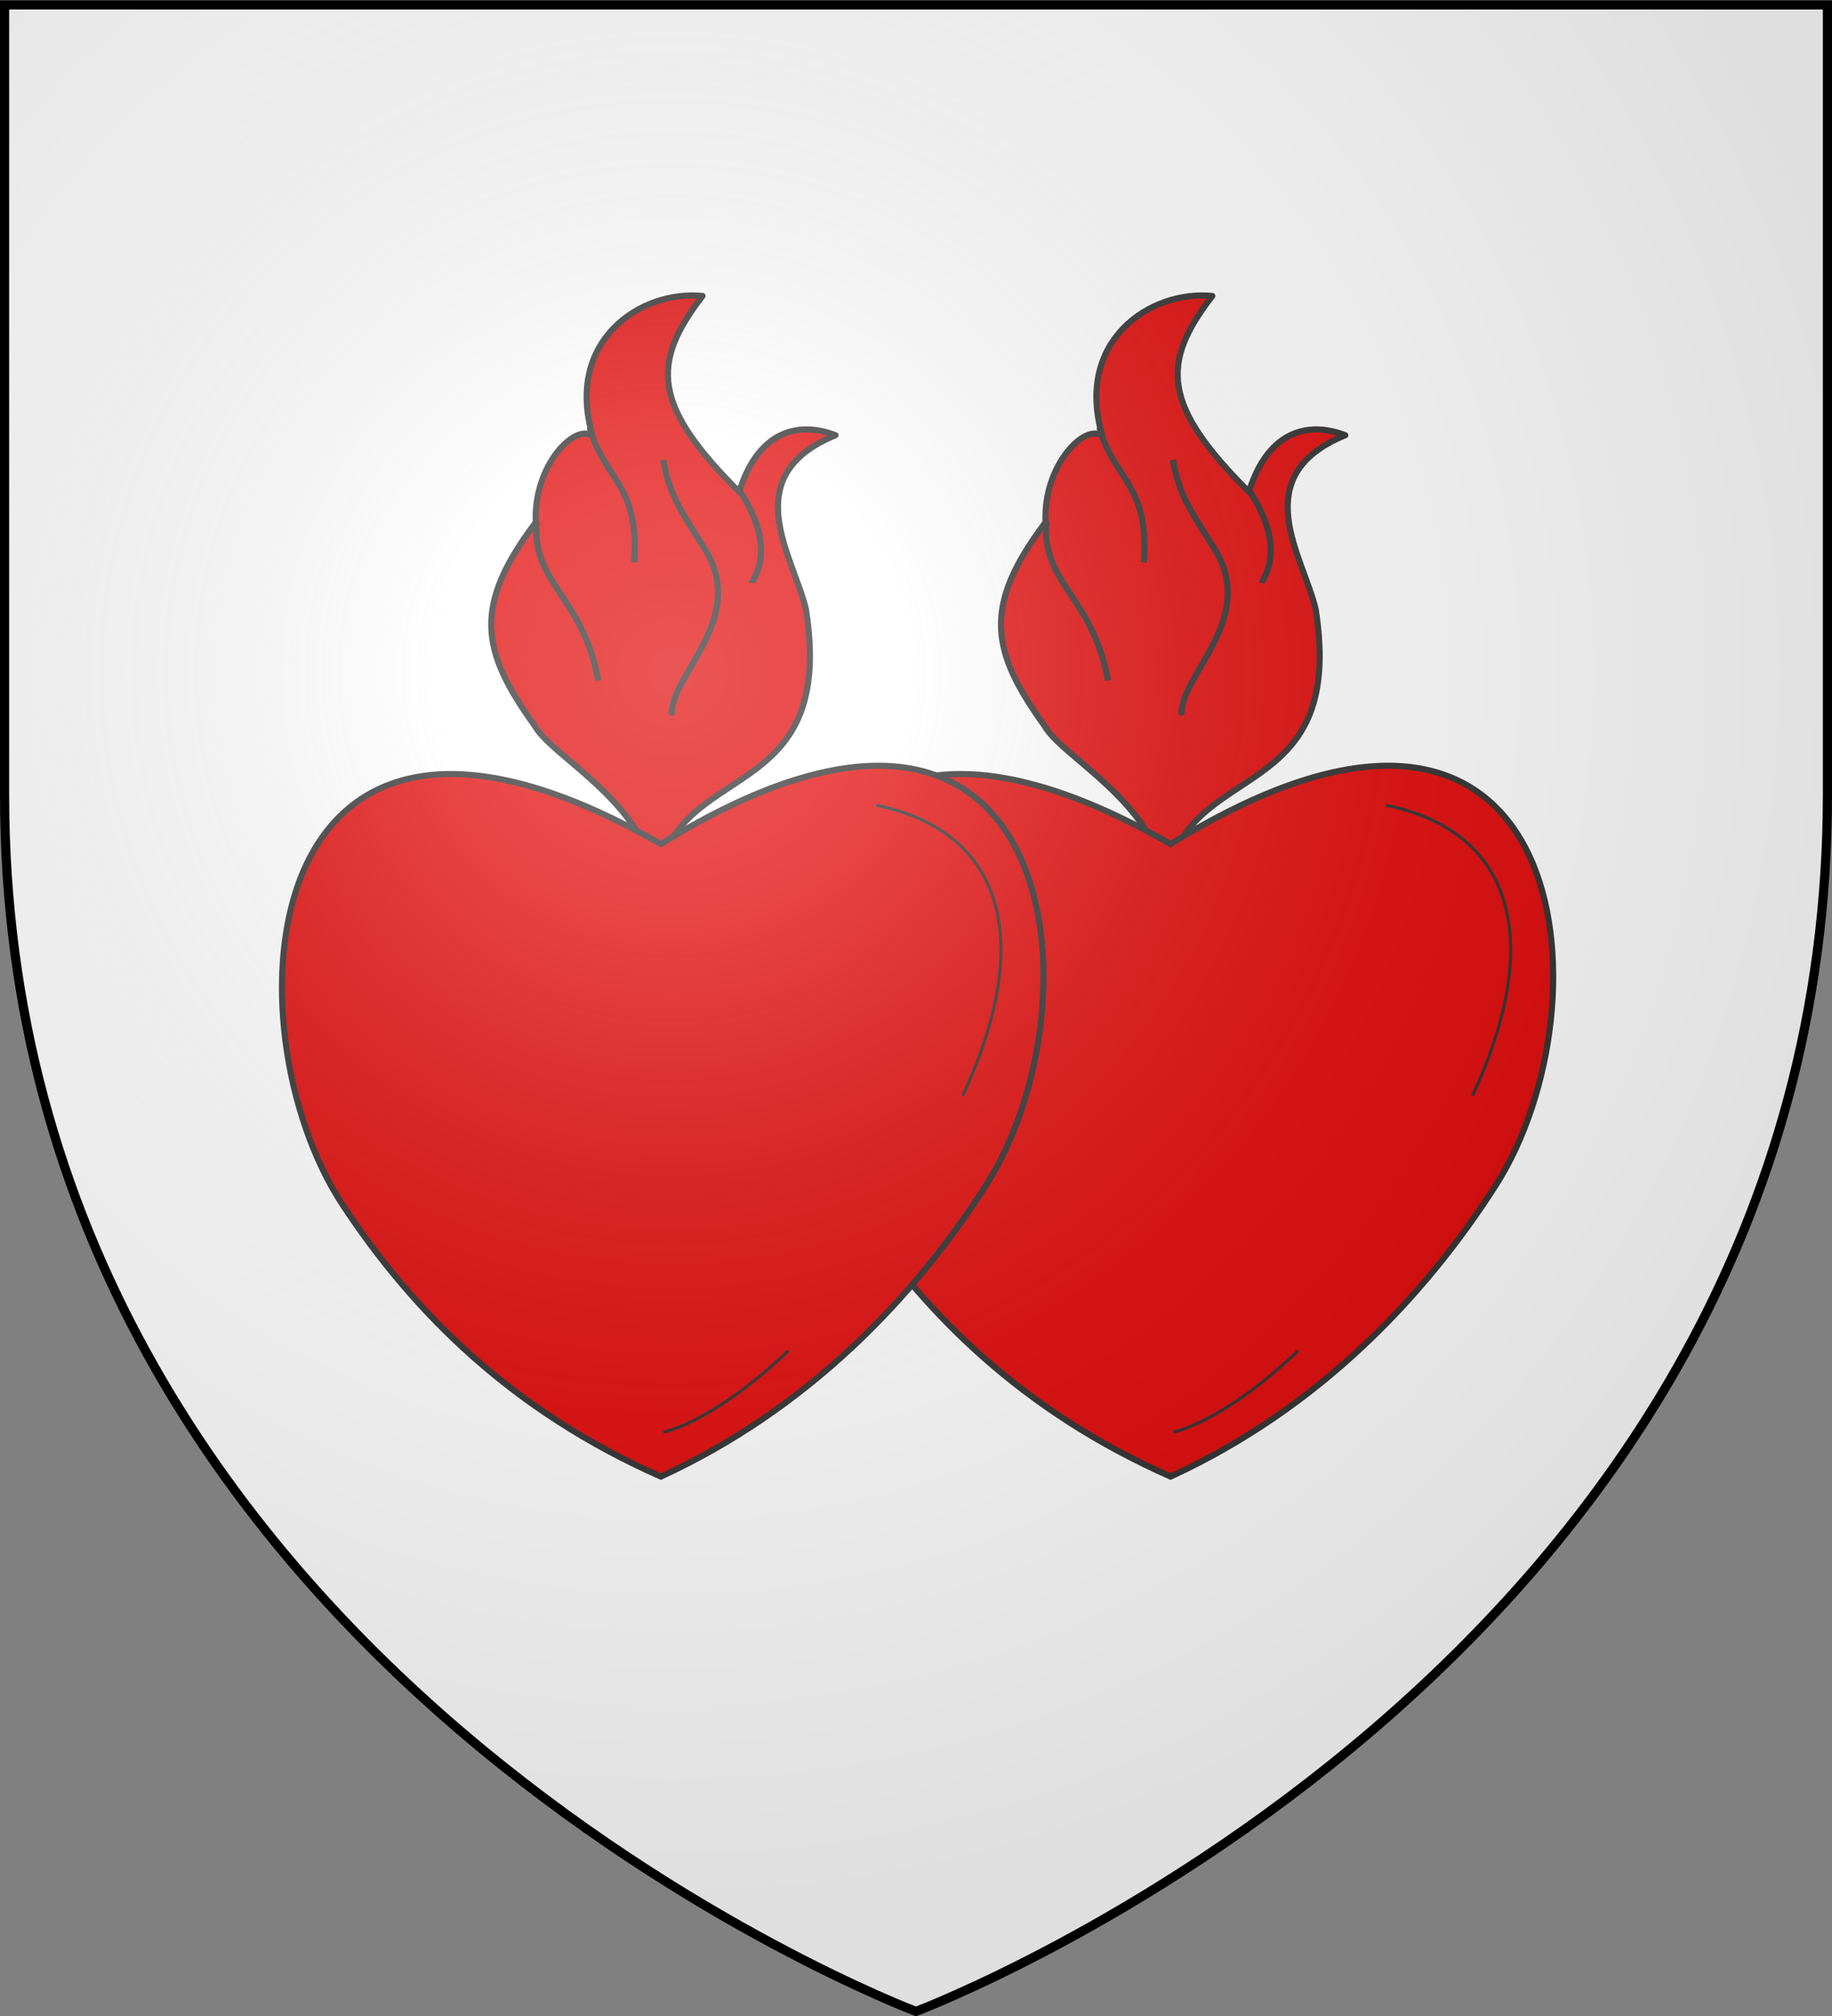 <?xml version="1.0" encoding="UTF-8" standalone="no"?>
<svg
   xmlns:dc="http://purl.org/dc/elements/1.1/"
   xmlns:cc="http://creativecommons.org/ns#"
   xmlns:rdf="http://www.w3.org/1999/02/22-rdf-syntax-ns#"
   xmlns:svg="http://www.w3.org/2000/svg"
   xmlns="http://www.w3.org/2000/svg"
   xmlns:xlink="http://www.w3.org/1999/xlink"
   xmlns:sodipodi="http://sodipodi.sourceforge.net/DTD/sodipodi-0.dtd"
   xmlns:inkscape="http://www.inkscape.org/namespaces/inkscape"
   width="600"
   height="660"
   viewBox="-300 -300 600 660"
   id="svg2"
   version="1.1"
   inkscape:version="0.48.4 r9939"
   sodipodi:docname="Blason_ville_fr_Gertsheim (Bas-Rhin).svg">
  <rect x="-300" y="-300" width="600" height="660" fill="#808080" stroke="none"/>
  <sodipodi:namedview
     pagecolor="#ffffff"
     bordercolor="#666666"
     borderopacity="1"
     objecttolerance="10"
     gridtolerance="10"
     guidetolerance="10"
     inkscape:pageopacity="0"
     inkscape:pageshadow="2"
     inkscape:window-width="1360"
     inkscape:window-height="736"
     id="namedview27"
     showgrid="false"
     inkscape:snap-grids="true"
     inkscape:zoom="0.79090909"
     inkscape:cx="300"
     inkscape:cy="330"
     inkscape:window-x="1436"
     inkscape:window-y="-4"
     inkscape:window-maximized="1"
     inkscape:current-layer="layer1" />
  <defs
     id="defs4">
    <radialGradient
       id="Gradient1"
       gradientUnits="userSpaceOnUse"
       cx="-80"
       cy="-80"
       r="405">
      <stop
         style="stop-color:#fff;stop-opacity:0.31"
         offset="0"
         id="stop7" />
      <stop
         style="stop-color:#fff;stop-opacity:0.25"
         offset="0.19"
         id="stop9" />
      <stop
         style="stop-color:#6b6b6b;stop-opacity:0.125"
         offset="0.6"
         id="stop11" />
      <stop
         style="stop-color:#000;stop-opacity:0.125"
         offset="1"
         id="stop13" />
    </radialGradient>
    <clipPath
       id="shield_cut">
      <path
         id="shield"
         d="M-298.5,-298.5 h597 v258.5 C 298.5,246.2 0,358.39 0,358.39 0,358.39 -298.5,246.2 -298.5,-40z" />
    </clipPath>
  </defs>
  <g
     id="layer4"
     inkscape:label="Fond écu"
     inkscape:groupmode="layer"
     style="display:inline"
     sodipodi:insensitive="true">
    <use
       xlink:href="#shield"
       id="use18"
       style="fill:#ffffff"
       x="0"
       y="0"
       width="600"
       height="660" />
  </g>
  <g
     id="layer3"
     inkscape:label="Meubles"
     inkscape:groupmode="layer"
     sodipodi:insensitive="true">
    <use
       x="0"
       y="0"
       xlink:href="#g4105"
       id="use4130"
       transform="translate(166.946,0)"
       width="600"
       height="660" />
    <g
       id="g4105"
       transform="matrix(1.688,0,0,1.688,1195.352,-19.081)">
      <g
         transform="matrix(-0.591,0,0,0.591,-579.76,-359.5)"
         id="g23206"
         inkscape:label="Meubles"
         style="stroke:#313131;stroke-width:2.003;stroke-miterlimit:4;stroke-dasharray:none;display:inline">
        <g
           id="g23208"
           style="fill:#e20909;fill-opacity:1;stroke:#313131;stroke-width:2.003;stroke-miterlimit:4;stroke-dasharray:none">
          <path
             inkscape:connector-curvature="0"
             sodipodi:nodetypes="ccccccccc"
             id="path23210"
             d="m 302.381,616.349 c -5.869,-41.016 -59.28,-24.486 -49.014,-89.699 4.08,-17.339 23.095,-43.674 -9.716,-57.126 11.111,-4.299 25.028,-2.564 31.65,18.583 28.21,-28.222 29.188,-42.048 12.001,-64.286 20.459,-2.016 45.304,14.782 36.083,46.008 5.451,-4.504 19.5,9.298 18.679,28.266 20.729,27.505 18.107,42.103 0.329,66.803 -5.923,10.446 -35.711,24.466 -40.011,51.451 z"
             style="fill:#e20909;fill-opacity:1;fill-rule:evenodd;stroke:#313131;stroke-width:2.003;stroke-linecap:butt;stroke-linejoin:round;stroke-miterlimit:4;stroke-opacity:1;stroke-dasharray:none" />
          <path
             inkscape:connector-curvature="0"
             sodipodi:nodetypes="cc"
             id="path23212"
             d="m 275.547,487.152 c -13.422,20.04 -4.601,29.393 -4.49,30.866"
             style="fill:#e20909;fill-opacity:1;fill-rule:evenodd;stroke:#313131;stroke-width:2.003;stroke-linecap:butt;stroke-linejoin:round;stroke-miterlimit:4;stroke-opacity:1;stroke-dasharray:none" />
          <path
             inkscape:connector-curvature="0"
             sodipodi:nodetypes="cccc"
             id="path23214"
             d="m 300.24,477.611 c -2.116,12.015 -6.414,17.504 -12.908,28.06 -15.714,23.053 9.968,42.009 10.102,54.997 l 0,-1.122"
             style="fill:#e20909;fill-opacity:1;fill-rule:evenodd;stroke:#313131;stroke-width:2.003;stroke-linecap:butt;stroke-linejoin:round;stroke-miterlimit:4;stroke-opacity:1;stroke-dasharray:none" />
          <path
             inkscape:connector-curvature="0"
             sodipodi:nodetypes="cc"
             id="path23216"
             d="m 309.78,511.283 c -1.9,-25.764 9.914,-27.12 14.591,-44.334"
             style="fill:#e20909;fill-opacity:1;fill-rule:evenodd;stroke:#313131;stroke-width:2.003;stroke-linecap:butt;stroke-linejoin:round;stroke-miterlimit:4;stroke-opacity:1;stroke-dasharray:none" />
          <path
             inkscape:connector-curvature="0"
             sodipodi:nodetypes="cc"
             id="path23218"
             d="m 341.768,497.814 c 1.785,20.359 -15.24,24.58 -20.203,52.191"
             style="fill:#e20909;fill-opacity:1;fill-rule:evenodd;stroke:#313131;stroke-width:2.003;stroke-linecap:butt;stroke-linejoin:round;stroke-miterlimit:4;stroke-opacity:1;stroke-dasharray:none" />
        </g>
      </g>
      <g
         transform="matrix(-0.32,0,0,0.32,-640.106,-72.404)"
         id="g23220"
         style="stroke:#313131;stroke-width:3.697;stroke-miterlimit:4;stroke-dasharray:none">
        <path
           sodipodi:nodetypes="cscsc"
           inkscape:connector-curvature="0"
           d="M 367.337,217.747 C 616.464,75.097 630.862,329.187 560.366,436.271 516.354,503.125 456.196,561.848 367.337,601.137 277.623,559.868 213.343,492.108 170.178,424.583 99.42,313.89 123.103,67.012 367.337,217.747 z"
           style="fill:#e20909;fill-opacity:1;fill-rule:evenodd;stroke:#313131;stroke-width:3.697;stroke-linecap:butt;stroke-linejoin:miter;stroke-miterlimit:4;stroke-opacity:1;stroke-dasharray:none"
           id="path23222" />
      </g>
      <path
         sodipodi:nodetypes="cc"
         inkscape:connector-curvature="0"
         id="path4101"
         d="m -715.854,-10.244 c 24.782,5.068 30.778,26.216 16.768,56.341"
         style="color:#000000;fill:none;stroke:#313131;stroke-width:0.592;stroke-linecap:butt;stroke-linejoin:miter;stroke-miterlimit:4;stroke-opacity:1;stroke-dasharray:none;stroke-dashoffset:0;marker:none;visibility:visible;display:inline;overflow:visible;enable-background:accumulate" />
      <path
         style="color:#000000;fill:none;stroke:#313131;stroke-width:0.592;stroke-linecap:butt;stroke-linejoin:miter;stroke-miterlimit:4;stroke-opacity:1;stroke-dasharray:none;stroke-dashoffset:0;marker:none;visibility:visible;display:inline;overflow:visible;enable-background:accumulate"
         d="m -732.918,95.534 c -6.784,6.528 -16.158,13.657 -24.225,15.823"
         id="path4103"
         inkscape:connector-curvature="0"
         sodipodi:nodetypes="cc" />
    </g>
  </g>
  <g
     id="layer2"
     inkscape:label="Reflet final"
     inkscape:groupmode="layer"
     sodipodi:insensitive="true">
    <use
       xlink:href="#shield"
       id="use22"
       style="fill:url(#Gradient1)"
       x="0"
       y="0"
       width="600"
       height="660" />
  </g>
  <g
     id="layer1"
     inkscape:label="Contour final"
     inkscape:groupmode="layer"
     sodipodi:insensitive="true">
    <path
       d="m -298.5,-298.39 h 597 v 258.5 C 298.5,246.31 0,358.5 0,358.5 c 0,0 -298.5,-112.19 -298.5,-398.39 z"
       id="use25"
       inkscape:connector-curvature="0"
       style="fill:none;stroke:#000000;stroke-width:3" />
  </g>
</svg>
